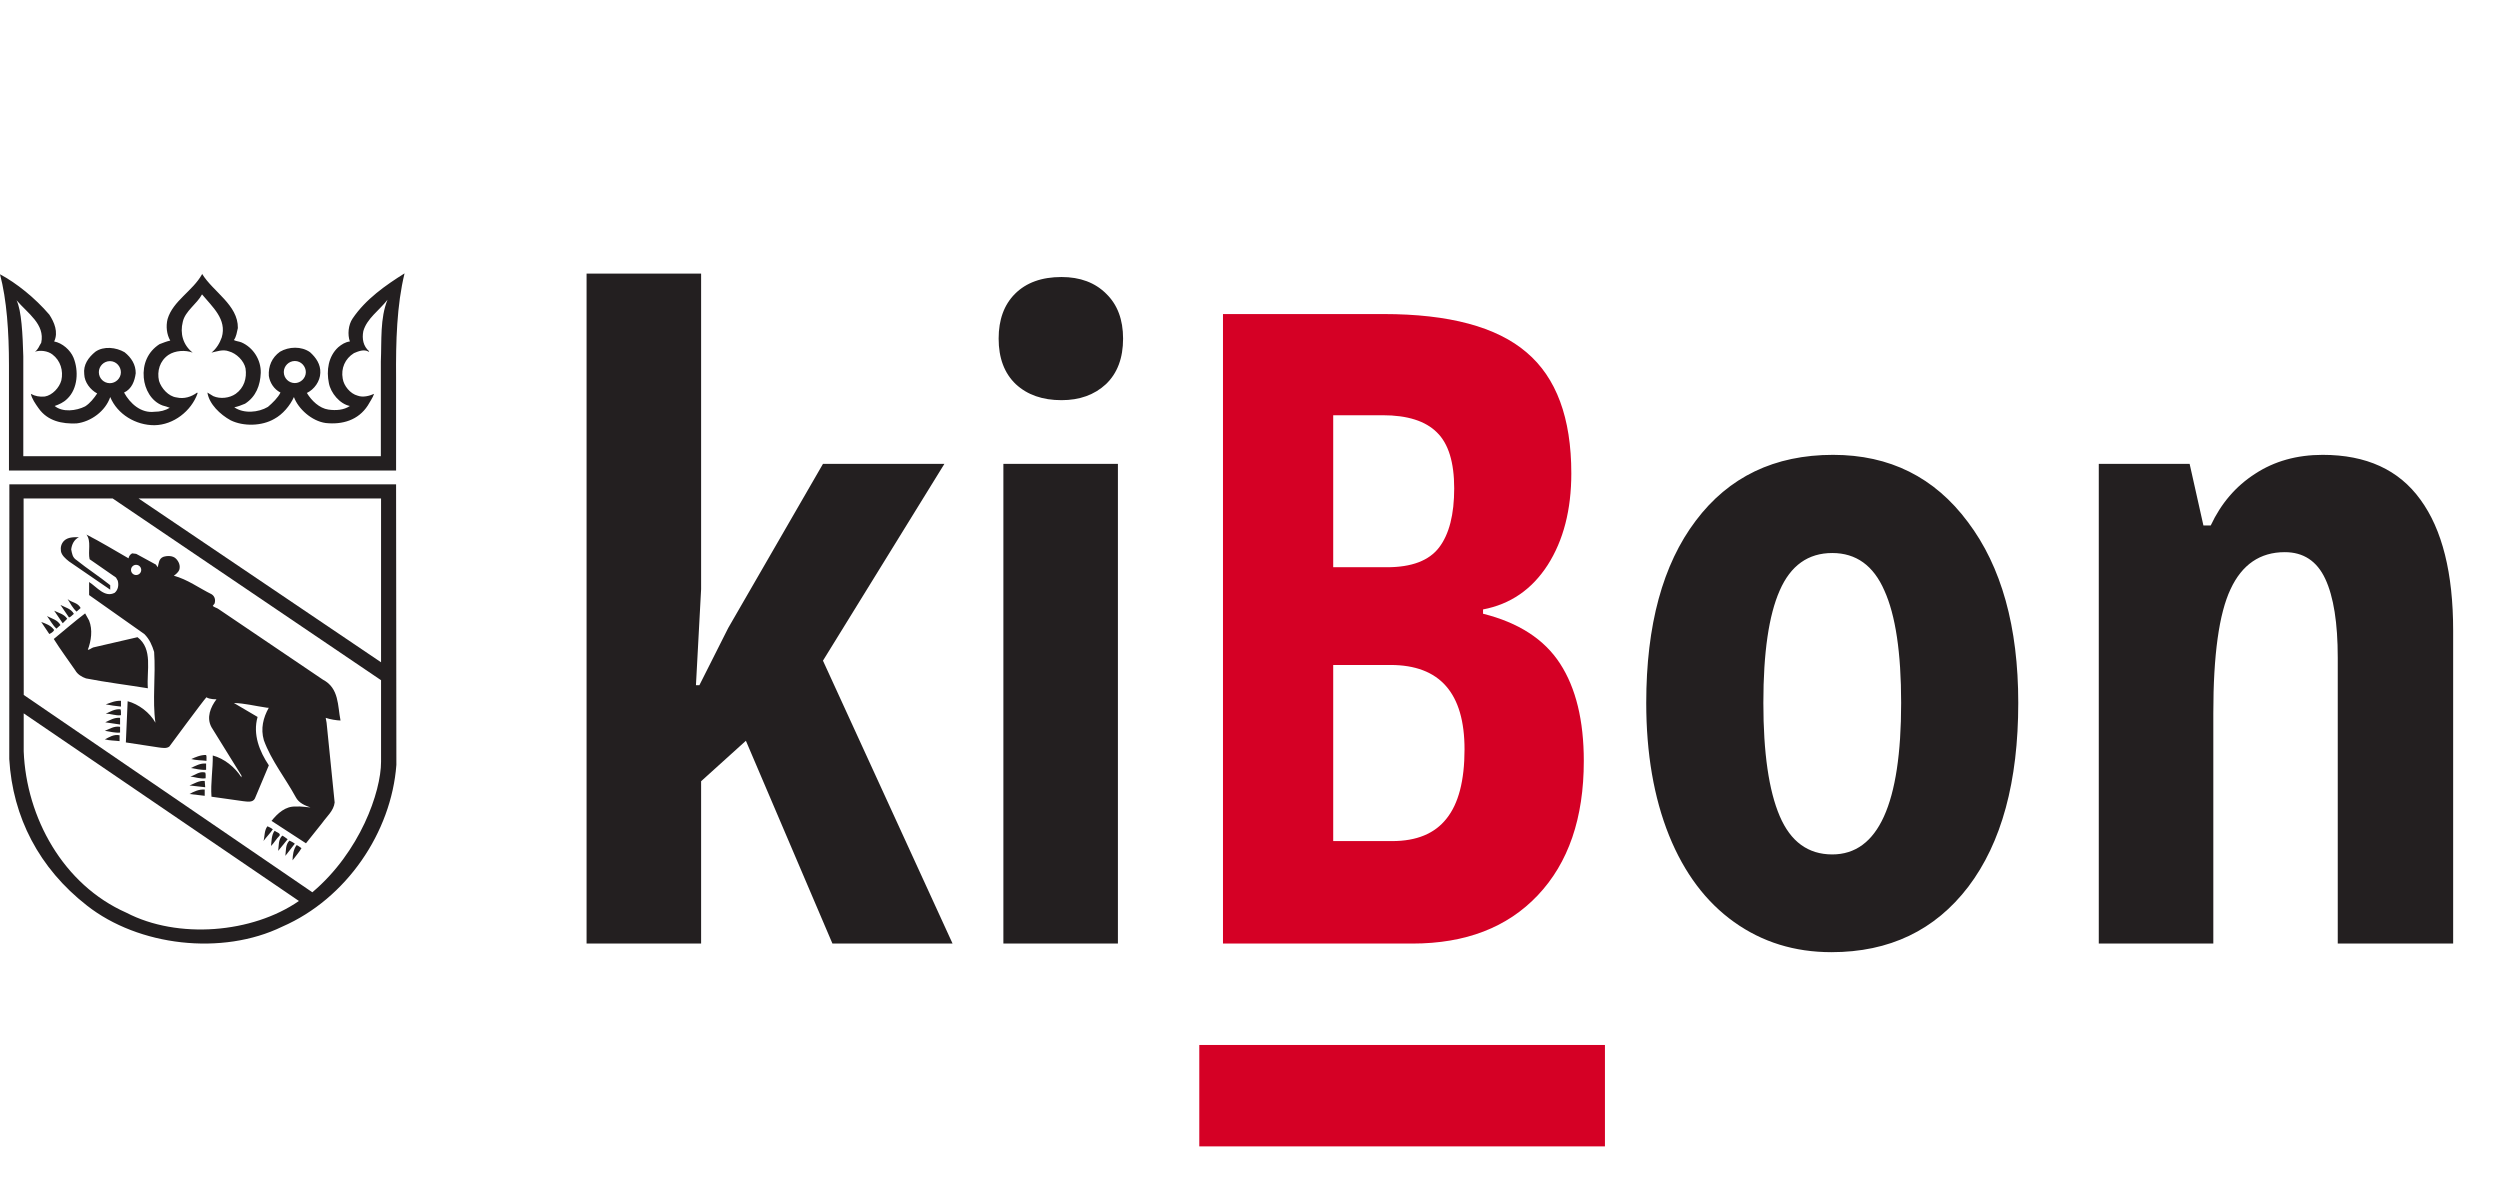<svg width="567" height="273" viewBox="0 0 567 273" fill="none" xmlns="http://www.w3.org/2000/svg">
<path d="M25.563 113.058H5.353L5.383 157.613L70.84 202.37C81.679 193.225 86.422 179.562 86.422 172.787C86.422 169.288 86.422 154.271 86.422 154.271L25.563 113.058ZM89.898 173.488C88.746 188.776 78.586 203.816 64.02 210.161C50.381 216.801 31.434 214.588 19.714 205.374C8.875 196.928 2.868 185.321 2.101 172.155L2.123 109.851H89.832L89.898 173.488ZM31.434 113.058L86.422 150.206V113.058H31.434ZM5.375 161.79V170.394C5.962 185.434 14.34 200.677 28.657 207C40.332 213.075 57.229 211.66 67.797 204.343L5.375 161.79Z" fill="#231F20"/>
<path d="M30.87 130.418C31.509 130.418 32.028 129.9 32.028 129.26C32.028 128.621 31.509 128.103 30.87 128.103C30.231 128.103 29.713 128.621 29.713 129.26C29.713 129.9 30.231 130.418 30.87 130.418ZM67.272 191.667C66.55 192.637 66.392 193.857 66.346 195.122C67.024 194.195 67.814 193.338 68.379 192.367C68.018 192.141 67.679 191.802 67.272 191.667ZM65.647 190.65C64.721 191.553 64.878 192.886 64.721 194.105L66.866 191.351C66.482 191.034 66.053 190.853 65.647 190.65ZM64.02 189.521C63.094 190.424 63.253 191.779 63.094 192.976L65.24 190.334C64.811 190.063 64.45 189.702 64.02 189.521ZM62.282 188.415C61.536 189.363 61.582 190.966 61.469 191.87C62.214 191.124 62.643 190.267 63.411 189.521C63.681 188.934 62.666 188.754 62.282 188.415ZM60.656 187.398C59.888 188.325 60.046 189.95 59.753 190.74C60.407 189.86 61.243 189.024 61.875 188.099C61.514 187.782 61.085 187.602 60.656 187.398ZM46.429 179.066C45.096 178.976 43.945 179.54 42.974 180.082L46.429 180.488V179.066ZM46.429 177.124C45.074 176.988 44.103 177.733 42.974 178.14L46.542 178.546L46.429 177.124ZM43.177 176.107C44.329 176.265 45.481 176.695 46.632 176.514C46.61 176.085 46.723 175.588 46.542 175.205C45.142 174.866 44.306 175.814 43.177 176.107ZM46.745 173.172C45.39 173.059 44.374 173.691 43.29 174.188C44.419 174.368 45.616 174.684 46.745 174.594V173.172ZM43.38 172.155C44.465 172.448 45.819 172.426 46.836 172.562C46.79 172.11 46.926 171.613 46.745 171.23C45.481 171.184 44.171 171.795 43.38 172.155ZM27.121 166.758C25.766 166.487 24.818 167.187 23.779 167.684C24.818 167.977 26.128 167.956 27.121 168.091V166.758ZM27.234 164.839C25.857 164.613 24.886 165.336 23.779 165.743C24.908 165.923 26.105 166.262 27.234 166.148V164.839ZM27.234 162.807C25.924 162.693 24.931 163.326 23.869 163.822L27.234 164.32V162.807ZM23.982 161.88C25.179 161.835 26.286 162.399 27.438 162.197C27.393 161.745 27.505 161.249 27.324 160.865C26.015 160.751 24.953 161.429 23.982 161.88ZM27.438 158.945C26.128 158.877 25.089 159.373 23.982 159.757C25.089 159.984 26.263 160.119 27.438 160.255V158.945ZM9.349 141.059L11.178 143.792C11.585 143.611 12.059 143.341 12.285 142.89C11.494 141.783 10.411 141.467 9.349 141.059ZM10.659 139.727C11.382 140.676 11.924 141.783 12.804 142.573L13.707 141.76C13.075 140.586 11.72 140.293 10.659 139.727ZM19.308 139.117C16.891 140.947 14.543 143.002 12.195 144.922C13.707 147.337 15.447 149.663 17.073 152.035C17.569 152.938 18.562 153.548 19.512 153.864C24.118 154.767 28.973 155.355 33.534 156.1C33.218 152.08 34.754 147.225 31.186 144.515L21.137 146.841C20.708 146.998 20.279 147.405 19.918 147.361C20.686 145.373 21.047 142.821 20.211 140.744L19.308 139.117ZM12.285 138.508L14.227 141.353L15.243 140.338C14.543 139.254 13.301 139.027 12.285 138.508ZM13.707 137.198L15.649 140.044C16.078 139.931 16.372 139.501 16.756 139.231C16.124 138.034 14.769 137.763 13.707 137.198ZM15.333 135.866C15.943 136.86 16.507 137.943 17.366 138.712L18.292 137.898C17.637 136.611 16.259 136.702 15.333 135.866ZM14.521 122.656C13.911 123.287 13.685 124.078 13.82 125.004C13.978 125.953 14.882 126.72 15.649 127.33L24.999 133.743V132.727C22.492 130.717 19.872 129.047 17.366 127.036C16.417 126.45 16.327 125.501 16.146 124.598C16.282 123.514 16.779 122.385 17.885 121.843C16.756 121.82 15.401 121.797 14.521 122.656ZM29.154 126.63C29.199 126.178 29.538 125.726 29.966 125.501L30.892 125.614L35.364 128.053L35.77 128.662C36.019 127.827 35.973 126.766 36.989 126.313C37.893 125.998 39.203 125.975 39.925 126.72C40.58 127.397 40.964 128.324 40.648 129.272C40.445 129.792 39.858 130.266 39.429 130.582C42.499 131.395 45.119 133.359 47.965 134.76C48.755 135.234 48.913 136.115 48.665 136.882L48.258 137.402C48.597 137.785 49.251 137.853 49.681 138.214L73.256 154.158C76.937 156.1 76.553 160.052 77.231 163.416C76.26 163.371 74.927 163.168 73.867 162.807C73.945 163.179 74.001 163.552 74.07 163.912L75.898 182.001C75.695 183.876 74.114 185.162 73.053 186.675L69.395 191.259L61.582 186.179C62.959 184.462 64.743 182.814 67.069 182.927C68.243 182.837 69.418 183.062 70.411 183.131C69.169 182.678 67.769 182.137 67.069 180.781C64.721 176.469 61.514 172.494 59.843 167.887C59.075 165.245 59.707 162.75 60.95 160.537C60.746 160.469 60.577 160.559 60.249 160.458C57.833 160.119 55.439 159.487 53.046 159.441L58.42 162.603C57.291 166.578 58.872 170.439 60.972 173.578L57.81 181.097C57.337 182.069 56.049 181.798 55.169 181.708L47.965 180.691C47.739 177.575 48.303 174.527 48.258 171.342C50.833 172.042 53.249 173.939 54.762 176.31V175.904L47.965 164.929C46.767 162.738 47.745 160.379 49.099 158.595C49.099 158.595 47.575 158.657 46.813 158.143C46.011 159.001 38.412 169.31 38.412 169.31C37.78 169.83 36.719 169.604 35.973 169.514L28.544 168.384L28.951 159.035C31.457 159.712 33.986 161.61 35.251 163.912C34.528 158.832 35.341 153.209 34.957 147.857C34.506 146.389 33.918 144.967 32.722 143.792L20.211 134.962V132.004C22.017 133.156 23.757 135.617 26.015 134.443C26.805 133.766 26.963 132.705 26.715 131.711L26.308 130.988L20.324 126.833C19.918 125.027 20.753 122.723 19.602 121.233C22.831 122.904 25.992 124.802 29.154 126.63Z" fill="#231F20"/>
<path d="M69.364 84.399C69.364 85.782 68.181 86.88 66.868 86.88C65.513 86.88 64.365 85.801 64.365 84.376C64.365 83.021 65.494 81.876 66.877 81.876C68.317 81.876 69.364 83.114 69.364 84.399ZM91.752 62C87.506 64.665 82.944 67.827 79.963 72.252C78.992 73.675 78.789 75.91 79.354 77.446C78.338 77.559 77.502 78.101 76.711 78.755C74.453 80.833 74.001 84.04 74.589 86.885C74.995 89.098 77.05 91.628 79.354 92.079C77.999 93.005 76.192 93.141 74.476 92.892C72.443 92.598 70.66 90.883 69.598 89.122C71.27 88.331 72.602 86.479 72.647 84.559C72.737 82.64 71.676 81.105 70.321 79.885C68.356 78.485 65.511 78.598 63.501 79.772C61.649 81.105 60.836 83.046 60.972 85.26C61.197 86.795 62.146 88.285 63.614 89.031C63.05 90.182 61.852 91.356 60.769 92.283C58.601 93.57 55.282 93.864 53.136 92.373C53.994 92.214 54.784 91.876 55.575 91.56C58.082 89.956 59.029 87.36 59.142 84.559C59.211 81.624 57.449 78.824 54.762 77.65C54.197 77.424 53.565 77.401 53.046 77.13C53.61 76.339 53.723 75.347 53.949 74.397C54.017 69.159 48.326 66.2 45.819 62.091V62.204C43.742 65.974 39.225 68.233 38.005 72.366C37.599 73.991 37.803 75.865 38.616 77.242C37.758 77.424 36.967 77.762 36.177 78.056C33.467 79.794 32.338 82.663 32.608 85.666C32.834 88.263 34.279 90.996 36.877 91.967C37.419 92.124 37.983 92.26 38.503 92.486C37.487 93.096 36.334 93.388 35.047 93.388C31.977 93.773 29.493 91.515 28.137 89.031C29.899 88.218 30.554 86.389 30.779 84.65C30.802 82.708 29.786 81.105 28.251 79.885C26.353 78.778 23.531 78.439 21.634 79.772C20.031 81.082 18.856 82.73 19.104 84.853C19.15 86.705 20.528 88.443 22.04 89.233C21.34 90.295 20.415 91.469 19.308 92.169C17.298 93.186 14.205 93.57 12.398 92.079C13.414 91.718 14.407 91.289 15.243 90.454C17.682 88.15 17.862 84.04 16.666 81.105C15.943 79.365 14.114 77.785 12.285 77.446C13.279 75.347 12.308 73.065 11.178 71.349C7.926 67.555 3.726 64.191 0 62.204C1.536 68.007 2.033 75.278 2.033 82.866V106.712H89.832V85.666C89.764 77.469 89.989 69.226 91.752 62ZM50.291 76.521C49.839 77.807 49.094 79.072 47.965 79.975C49.094 79.727 50.584 79.163 51.916 79.682C53.61 80.133 55.326 81.805 55.688 83.543C56.026 85.801 55.349 87.969 53.452 89.325C52.052 90.295 49.952 90.544 48.371 89.844L47.039 89.031C47.445 91.65 49.929 94.021 52.323 95.331C55.236 96.753 59.391 96.641 62.191 95.015C64.111 93.999 65.804 91.967 66.663 90.047C67.634 92.734 70.727 95.511 73.867 95.94C77.638 96.348 81.251 95.309 83.418 91.967C83.893 91.086 84.525 90.272 84.841 89.325C83.848 89.776 82.334 90.205 81.093 89.731C79.444 89.302 77.976 87.518 77.728 85.87C77.299 83.543 78.247 81.352 80.279 80.088C81.251 79.682 82.56 79.117 83.622 79.772L83.735 79.682C82.38 78.53 82.064 76.836 82.402 75.098C83.215 72.229 85.993 70.424 87.89 67.984C86.173 72.162 86.579 77.22 86.376 82.007V103.461H5.284V80.811C5.149 75.865 4.878 70.355 3.749 68.097C6.256 71.055 10.252 73.517 9.349 77.74C8.875 78.439 8.695 79.23 7.926 79.772C9.1 79.365 10.817 79.569 11.878 80.382C13.73 81.782 14.407 84.085 13.911 86.276C13.459 87.924 11.878 89.641 10.162 89.934C8.965 90.047 7.926 89.844 7.001 89.325C7.226 90.431 8.017 91.56 8.739 92.577C10.794 95.511 14.091 96.167 17.366 96.032C20.618 95.647 23.914 93.253 24.999 90.047C26.625 93.976 30.802 96.46 35.047 96.438C39.361 96.37 43.38 93.231 44.803 89.233C44.826 89.144 44.758 89.098 44.713 89.031C43.402 90.002 41.777 90.544 40.038 90.137C38.209 89.911 36.583 88.059 36.064 86.389C35.567 84.175 36.222 81.85 38.209 80.494C39.722 79.478 42.071 79.343 43.697 79.975C41.506 78.236 40.783 75.639 41.461 72.975C42.003 70.536 44.645 68.955 45.819 66.765C48.145 69.587 51.51 72.41 50.291 76.521ZM27.418 84.426C27.418 85.811 26.235 86.908 24.922 86.908C23.567 86.908 22.419 85.83 22.419 84.404C22.419 83.049 23.547 81.903 24.931 81.903C26.371 81.903 27.418 83.142 27.418 84.426Z" fill="#231F20"/>
<path d="M158.621 155.406L165.164 142.418L186.648 105.211H214.187L186.648 149.84L216.043 214H188.797L169.168 168.004L159.012 177.184V214H133.035V62.047H159.012V133.629L157.84 155.406H158.621ZM253.543 214H227.566V105.211H253.543V214ZM226.492 76.793C226.492 72.496 227.729 69.111 230.203 66.637C232.742 64.098 236.258 62.828 240.75 62.828C244.982 62.828 248.367 64.098 250.906 66.637C253.445 69.111 254.715 72.496 254.715 76.793C254.715 81.22 253.413 84.671 250.809 87.144C248.204 89.553 244.852 90.758 240.75 90.758C236.453 90.758 233.003 89.553 230.398 87.144C227.794 84.671 226.492 81.22 226.492 76.793ZM457.742 159.41C457.742 177.249 453.966 191.148 446.414 201.109C438.862 211.005 428.51 215.953 415.359 215.953C407.026 215.953 399.669 213.674 393.289 209.117C386.909 204.56 381.993 198.017 378.543 189.488C375.092 180.895 373.367 170.868 373.367 159.41C373.367 141.767 377.111 127.997 384.598 118.102C392.085 108.141 402.469 103.16 415.75 103.16C428.575 103.16 438.764 108.238 446.316 118.395C453.934 128.486 457.742 142.158 457.742 159.41ZM399.93 159.41C399.93 170.738 401.167 179.299 403.641 185.094C406.115 190.888 410.086 193.785 415.555 193.785C425.971 193.785 431.18 182.327 431.18 159.41C431.18 148.017 429.91 139.521 427.371 133.922C424.897 128.258 420.958 125.426 415.555 125.426C410.086 125.426 406.115 128.258 403.641 133.922C401.167 139.521 399.93 148.017 399.93 159.41ZM530.203 214V149.156C530.203 141.279 529.259 135.322 527.371 131.285C525.483 127.249 522.423 125.23 518.191 125.23C512.592 125.23 508.491 128.03 505.887 133.629C503.282 139.163 501.98 148.538 501.98 161.754V214H476.004V105.211H496.609L499.734 119.176H501.394C503.738 114.163 507.091 110.257 511.453 107.457C515.815 104.592 520.926 103.16 526.785 103.16C536.681 103.16 544.07 106.546 548.953 113.316C553.901 120.087 556.375 129.983 556.375 143.004V214H530.203Z" fill="#231F20"/>
<path d="M277.371 71.227H313.797C328.641 71.227 339.448 74.124 346.219 79.918C352.99 85.647 356.375 94.794 356.375 107.359C356.375 115.628 354.585 122.561 351.004 128.16C347.423 133.694 342.54 137.047 336.355 138.219V139.195C344.428 141.214 350.255 144.99 353.836 150.523C357.417 156.057 359.207 163.414 359.207 172.594C359.207 185.549 355.724 195.706 348.758 203.062C341.857 210.354 332.384 214 320.34 214H277.371V71.227ZM302.371 128.648H314.578C320.177 128.648 324.116 127.151 326.394 124.156C328.673 121.161 329.812 116.702 329.812 110.777C329.812 104.853 328.51 100.621 325.906 98.082C323.302 95.478 319.2 94.176 313.602 94.176H302.371V128.648ZM302.371 150.816V190.758H315.75C321.284 190.758 325.385 189.065 328.055 185.68C330.789 182.294 332.156 177.053 332.156 169.957C332.156 157.197 326.557 150.816 315.359 150.816H302.371Z" fill="#D50025"/>
<rect x="272" y="237" width="92" height="23" fill="#D50025"/>
</svg>
